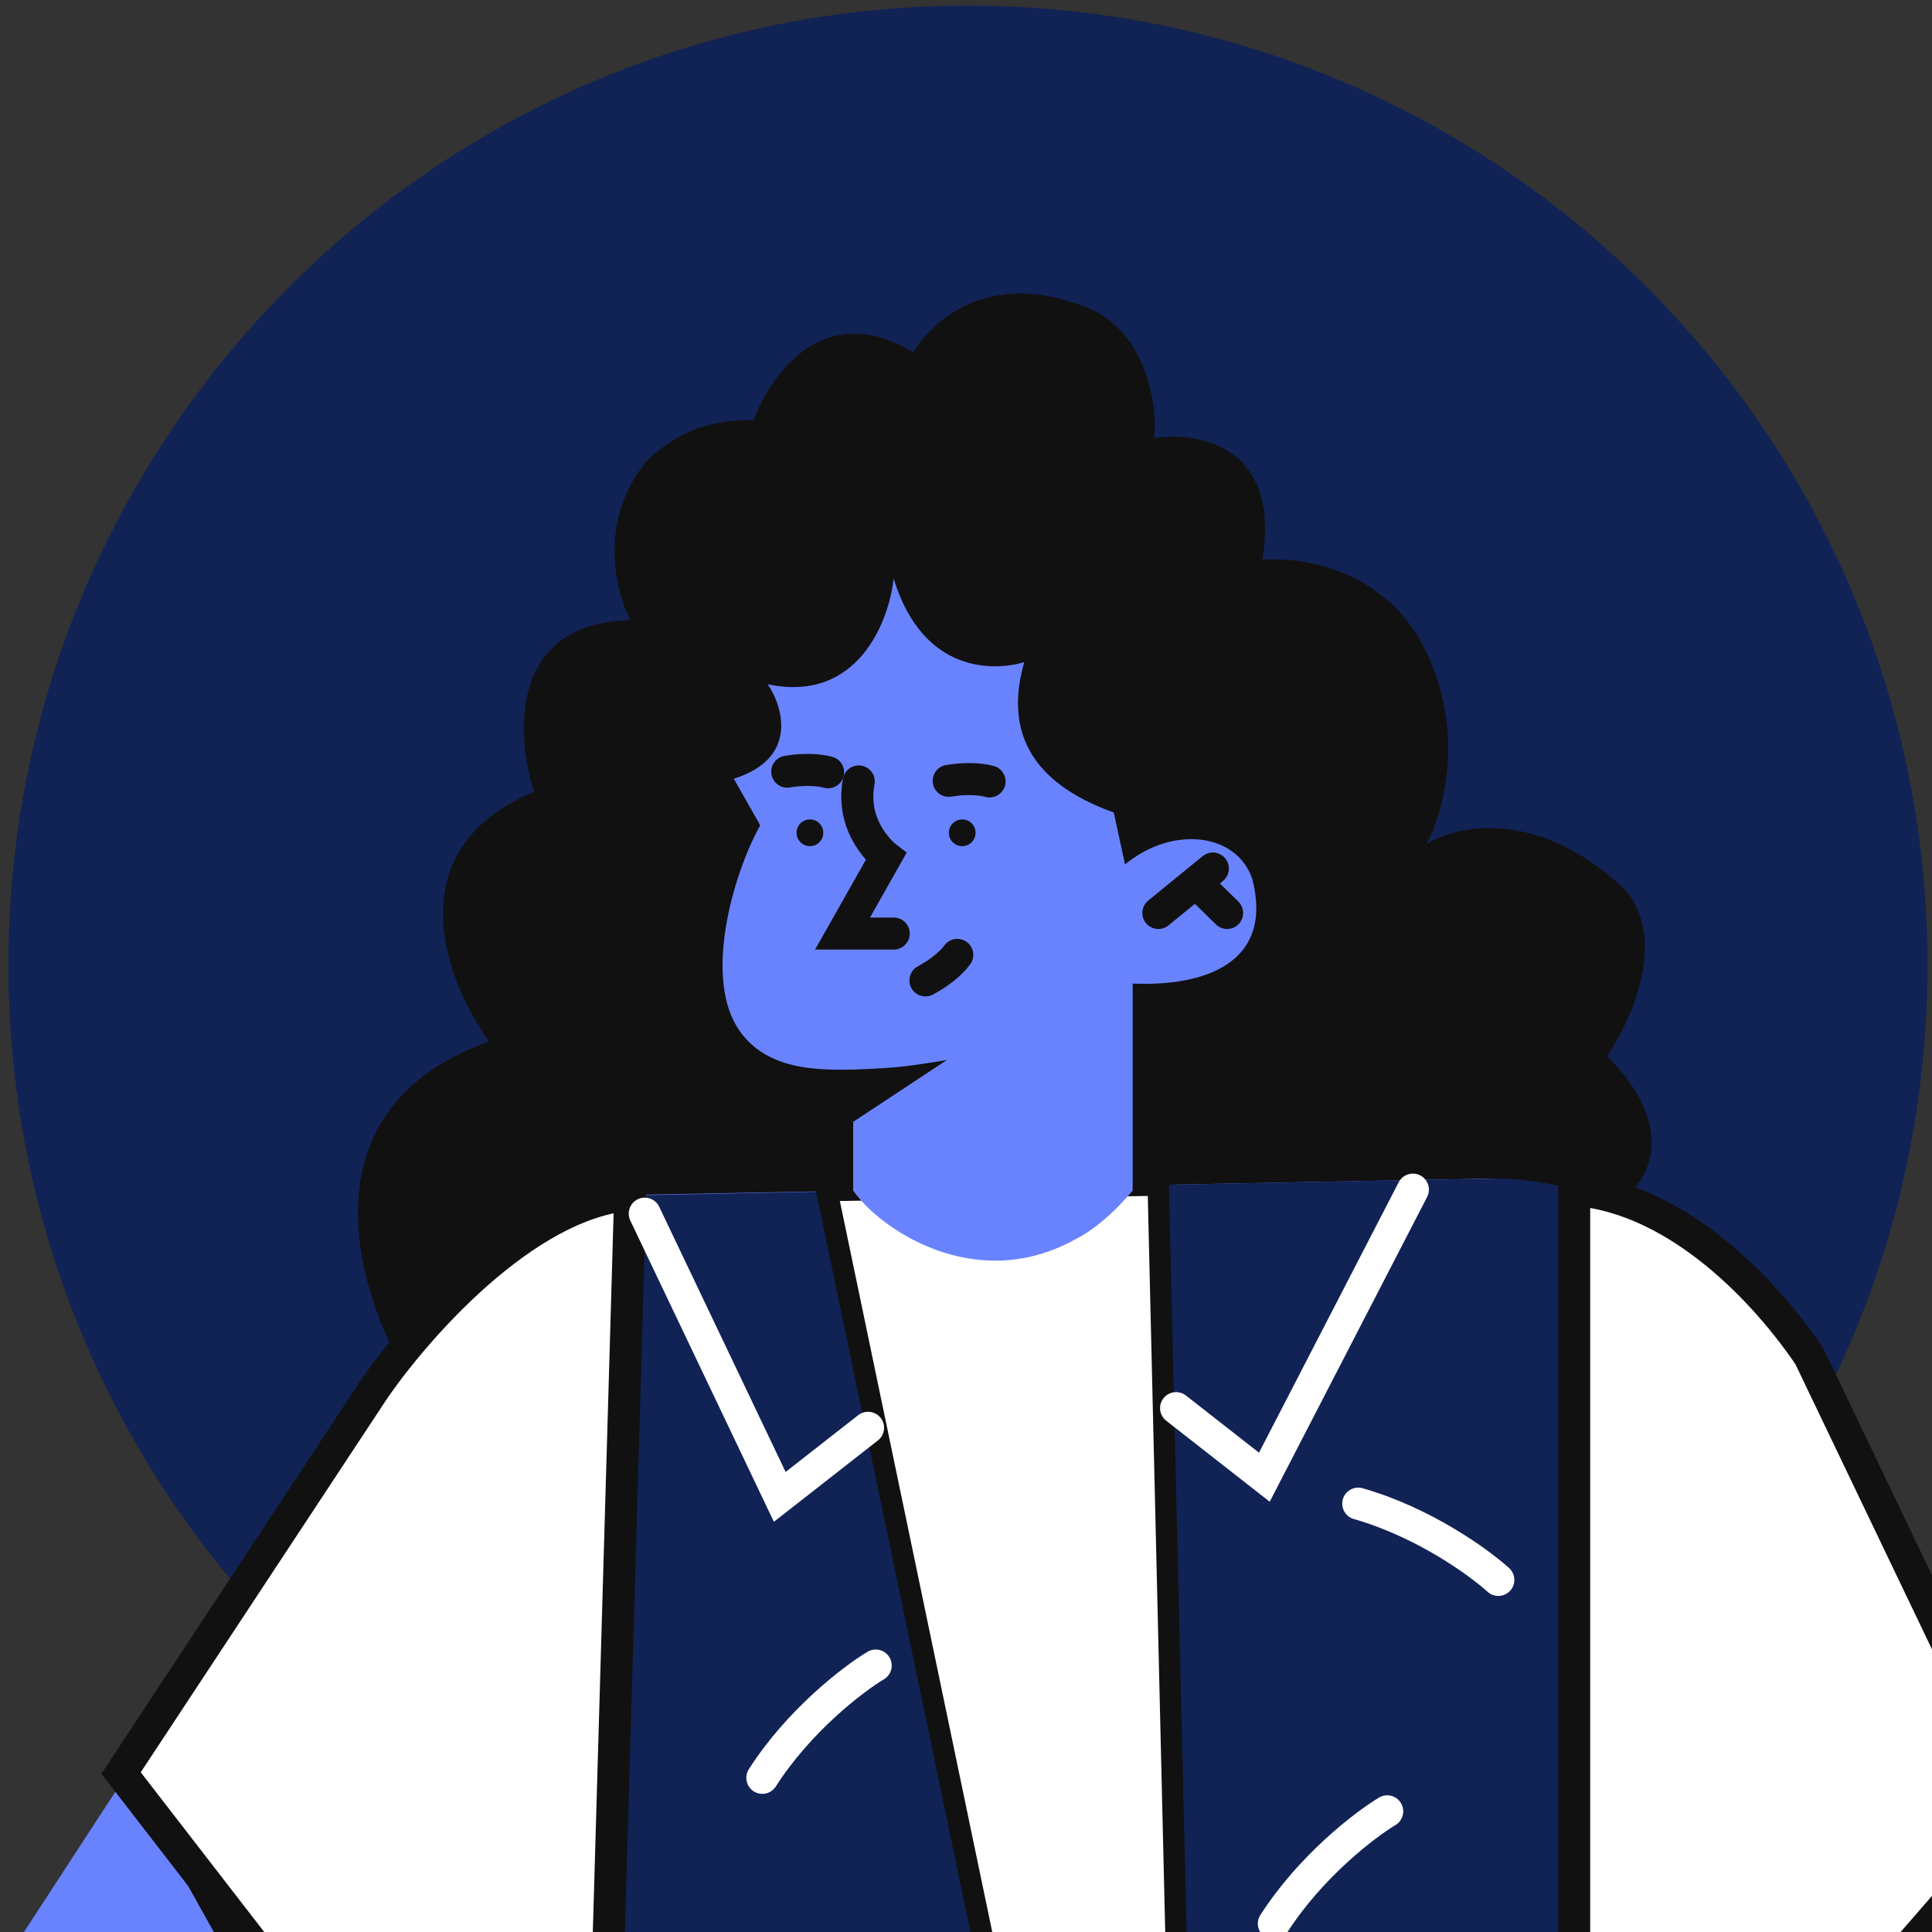 <svg width="90" height="90" viewBox="0 0 90 90" fill="none" xmlns="http://www.w3.org/2000/svg">
<rect x="0" y="0" width="90" height="90" fill="#333333" stroke="none"/>
<g clip-path="url(#clip0_102_151)">
<path d="M89.789 44.962C89.789 20.275 69.776 0.263 45.09 0.263C20.403 0.263 0.391 20.275 0.391 44.962C0.391 69.649 20.403 89.661 45.09 89.661C69.776 89.661 89.789 69.649 89.789 44.962Z" fill="#112255"/>
<path d="M19.386 64.805C20.743 78.517 34.322 75.838 40.94 72.78C40.94 73.802 41.444 76.047 43.452 76.831C47.041 78.006 48.076 73.487 48.146 71.08C48.727 72.13 50.329 74.459 52.071 75.355C58.969 78.272 62.886 71.57 63.985 67.855C66.832 68.954 72.995 70.297 74.849 66.876C76.703 63.455 74.968 58.817 73.87 56.92C78.914 54.675 76.626 50.848 74.849 49.211C75.997 47.553 77.752 43.657 75.619 41.362C71.582 37.605 67.818 38.445 66.44 39.333C67.21 37.955 68.287 34.233 66.44 30.364C64.593 26.496 60.577 25.901 58.801 26.09C59.696 20.766 55.806 20.087 53.757 20.409C53.945 18.891 53.393 15.141 50.252 14.183C45.704 12.553 43.221 15.246 42.542 16.415C38.394 13.889 35.861 17.464 35.113 19.57C33.923 19.57 32.027 19.64 30.139 21.466C27.837 24.215 28.669 27.566 29.369 28.895C23.709 29.007 24.017 34.268 24.885 36.885C18.378 39.578 20.771 45.755 22.786 48.512C13.684 51.772 16.727 60.733 19.386 64.805Z" fill="#111111"/>
<path d="M29.181 55.669L68.546 54.92C72.192 54.745 80.454 56.424 84.315 64.575C88.177 72.725 95.152 94.181 95.152 94.181L108.724 76.985C108.724 76.985 111.935 71.913 113.313 68.527C114.698 65.141 116.476 62.741 117.945 64.127C118.987 65.113 117.714 67.848 117.413 69.43L121.421 64.315C122.604 62.707 124.437 62.532 124.962 63.77C125.073 64.315 125.011 64.539 124.885 64.91C124.885 64.91 123.821 66.925 123.597 67.282L126.277 64.127C126.941 63.364 128.613 62.623 129.152 64.315C129.194 64.484 129.152 64.707 129.061 64.91C129.061 64.91 128.438 66.211 128.124 66.652L129.229 65.547C130.579 64.63 131.951 65.309 130.74 67.631C130.124 68.569 129.572 69.402 129.376 69.695C129.376 69.695 129.74 69.282 130.74 68.352C131.74 67.422 133.881 67.751 132.734 70.297C132.734 70.297 111.453 100.827 101.077 115.519C99.119 117.729 92.522 122.745 85.575 115.519C83.049 113.468 76.396 96.888 73.381 92.628V101.484C73.381 101.484 39.71 91.733 28.159 103.905L28.292 92.628L4.66 117.058C1.617 119.296 -6.554 122.43 -14.921 117.058C-23.281 111.685 -48.347 90.998 -49.369 90.235C-50.39 89.473 -50.684 87.073 -47.998 88.095C-47.186 88.437 -45.752 89.116 -45.346 89.312C-45.346 89.312 -47.886 87.675 -48.942 86.849C-49.992 86.024 -50.209 85.135 -49.796 84.365C-49.383 83.596 -47.949 83.841 -47.606 84.002L-44.031 85.884L-47.606 83.134C-47.998 82.743 -48.578 81.553 -47.802 80.882C-46.983 80.175 -45.962 80.567 -45.151 81.26L-41.212 83.862C-41.212 83.862 -43.751 79.909 -43.891 79.077C-44.031 78.244 -43.003 77.559 -42.198 78.153C-41.387 78.748 -39.085 82.022 -38.022 83.491L-34.831 84.876C-34.831 84.876 -36.455 82.722 -37.329 81.26C-38.12 79.944 -37.028 78.013 -35.097 79.182C-34.769 79.385 -34.712 79.538 -34.475 79.721C-34.475 79.721 -28.017 87.5 -26.157 90.088L-6.281 101.345L14.175 69.968C17.26 65.631 21.087 58.152 29.181 55.669Z" fill="#6983FF"/>
<path d="M20.114 101.086L6.003 82.91L17.602 103.688L20.114 101.086Z" fill="#111111"/>
<path d="M78.544 102.569L92.606 86.436L79.929 105.458L78.544 102.569Z" fill="#111111"/>
<path d="M28.097 110.887L28.67 55.703C41.725 55.437 68.155 54.913 69.449 54.913C70.695 54.836 72.598 55.214 73.395 55.409V110.313L72.261 109.103C71.625 108.529 70.051 107.382 68.82 107.382C65.818 107.158 63.678 109.243 62.985 110.313C62.873 109.355 62.523 107.13 62.005 105.892C61.362 104.353 59.809 101.855 56.325 102.45C49.973 103.394 45.565 111.104 44.271 114.105C44.222 112.727 43.648 110.537 43.369 110.145C43.096 109.397 41.55 106.759 37.478 105.892C33.414 105.017 29.538 109.222 28.097 110.887Z" fill="#112255"/>
<path d="M64.622 84.379C63.573 85.009 61.054 86.94 59.34 89.613" stroke="white" stroke-width="1.492" stroke-linecap="round"/>
<path d="M40.794 77.587C39.745 78.216 37.219 80.147 35.512 82.819" stroke="white" stroke-width="1.492" stroke-linecap="round"/>
<path d="M69.798 73.599C68.889 72.773 66.314 70.913 63.272 70.045" stroke="white" stroke-width="1.492" stroke-linecap="round"/>
<path d="M20.023 101.197C20.023 101.197 25.396 95.65 28.285 92.656L29.356 55.654C24.445 56.046 19.303 61.943 17.344 64.84L5.64 82.595L20.023 101.197Z" fill="white" stroke="#111111" stroke-width="1.492"/>
<path d="M78.551 102.618L73.332 92.649V55.424C78.243 55.815 82.329 60.279 84.288 63.182L94.432 84.359L78.551 102.618Z" fill="white" stroke="#111111" stroke-width="1.492"/>
<path d="M53.954 55.207L38.514 55.459L49.182 106.633C51.4 104.633 53.989 103.08 55.08 102.723L53.954 55.207Z" fill="white" stroke="#111111" stroke-width="0.995"/>
<path d="M35.414 38.445L34.183 36.276C37.184 35.338 36.492 32.953 35.764 31.875C39.941 32.764 41.417 28.958 41.627 26.95C43.019 31.47 46.412 31.239 47.713 30.847C46.447 35.212 49.539 37.003 51.883 37.85L52.408 40.27C54.604 38.452 57.612 38.78 58.34 40.956C59.326 44.825 56.178 45.965 52.764 45.818V49.358V55.459C52.764 55.459 51.512 57.026 50.106 57.725C45.37 60.356 40.899 57.159 39.745 55.459V49.827C38.339 49.827 35.407 50.002 34.169 47.539C32.917 45.007 34.218 40.592 35.414 38.445Z" fill="#6983FF"/>
<path d="M39.731 52.268L44.11 49.379C44.11 49.379 42.753 49.61 41.886 49.701C41.039 49.785 39.731 49.827 39.731 49.827V52.268Z" fill="#111111"/>
<path d="M40.004 36.402C39.577 38.613 41.27 39.914 41.27 39.914L39.248 43.489H41.634" stroke="#111111" stroke-width="1.492" stroke-linecap="round"/>
<path d="M44.194 36.374C44.893 36.255 45.607 36.269 46.097 36.402" stroke="#111111" stroke-width="1.492" stroke-linecap="round"/>
<path d="M36.673 35.947C37.372 35.828 38.086 35.842 38.576 35.975" stroke="#111111" stroke-width="1.492" stroke-linecap="round"/>
<path d="M43.11 45.671C43.74 45.335 44.293 44.895 44.593 44.482" stroke="#111111" stroke-width="1.492" stroke-linecap="round"/>
<path d="M53.96 42.53L56.499 40.459" stroke="#111111" stroke-width="1.492" stroke-linecap="round"/>
<path d="M55.815 41.208L57.164 42.53" stroke="#111111" stroke-width="1.492" stroke-linecap="round"/>
<path d="M37.73 39.417C38.074 39.417 38.353 39.138 38.353 38.794C38.353 38.45 38.074 38.172 37.73 38.172C37.386 38.172 37.107 38.45 37.107 38.794C37.107 39.138 37.386 39.417 37.73 39.417Z" fill="#111111"/>
<path d="M44.823 39.417C45.167 39.417 45.446 39.138 45.446 38.794C45.446 38.45 45.167 38.172 44.823 38.172C44.48 38.172 44.201 38.45 44.201 38.794C44.201 39.138 44.48 39.417 44.823 39.417Z" fill="#111111"/>
<path d="M54.786 65.596L58.899 68.814L65.818 55.417" stroke="white" stroke-width="1.492" stroke-linecap="round"/>
<path d="M40.438 66.512L36.324 69.73L30.035 56.536" stroke="white" stroke-width="1.492" stroke-linecap="round"/>
</g>
<defs>
<clipPath id="clip0_102_151">
<rect width="90" height="90" fill="white"/>
</clipPath>
</defs>
</svg>
